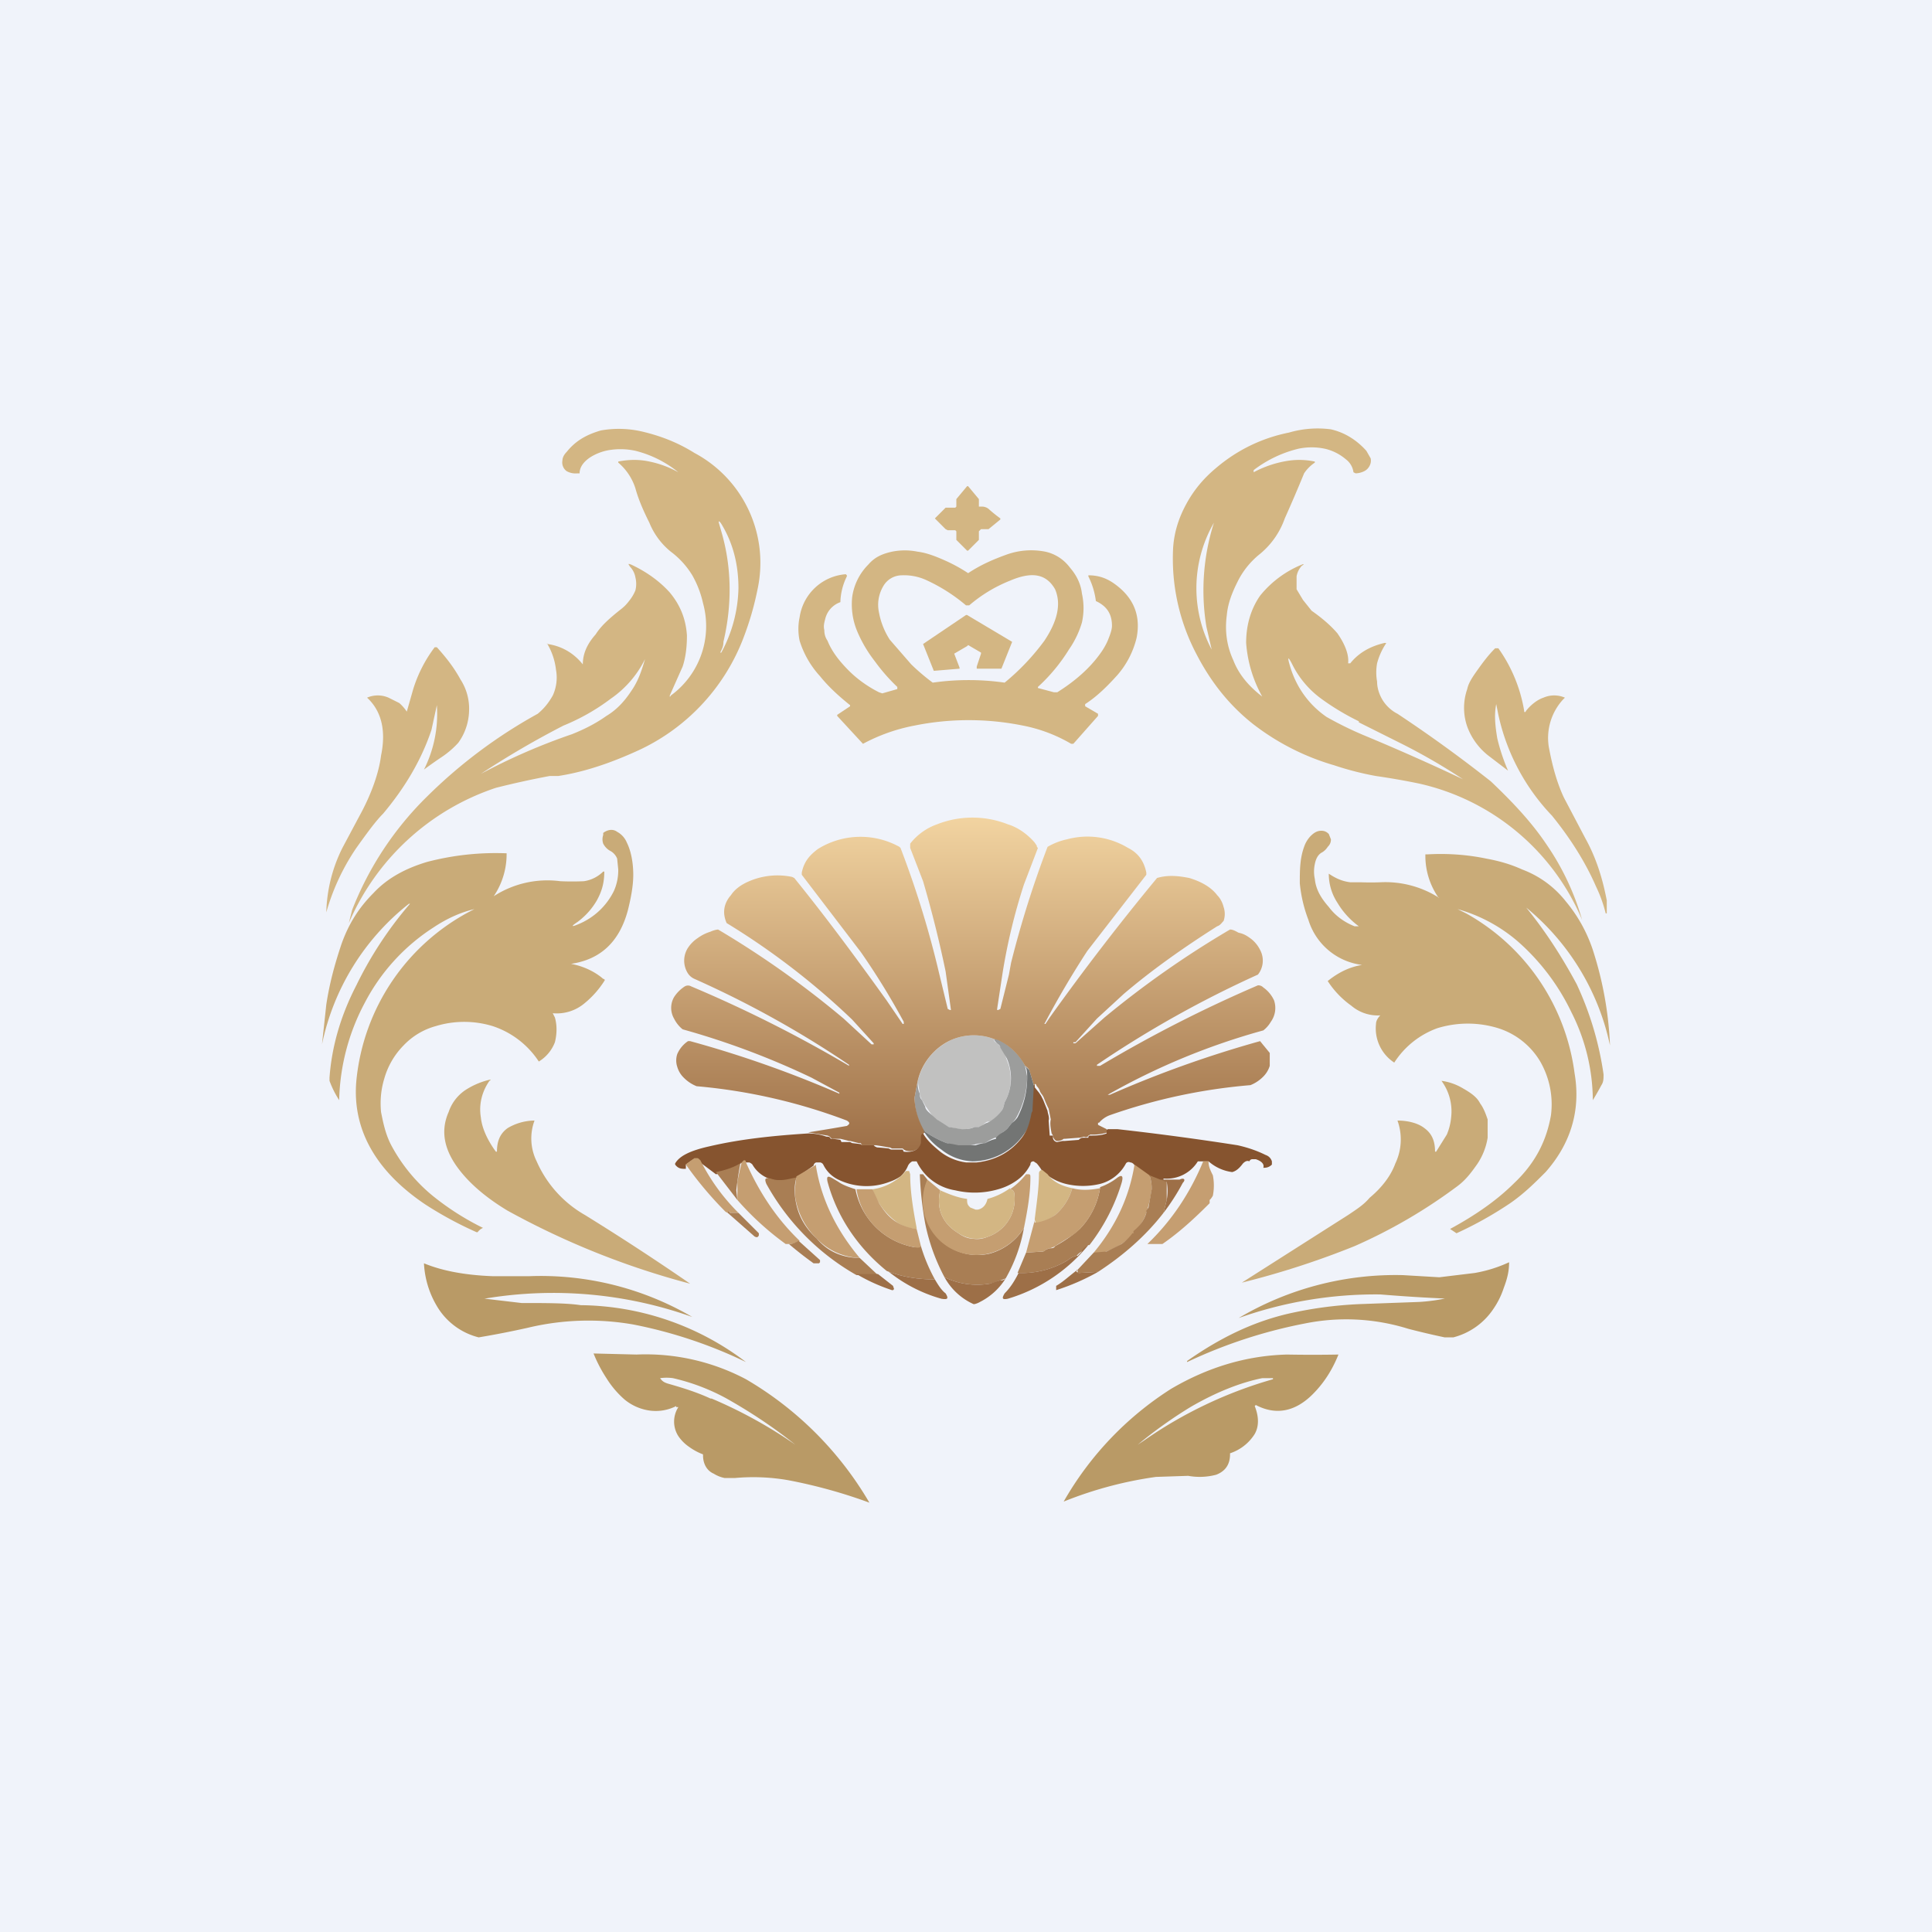 <!-- by TradingView --><svg width="18" height="18" viewBox="0 0 18 18" xmlns="http://www.w3.org/2000/svg"><path fill="#F0F3FA" d="M0 0h18v18H0z"/><path d="M6.32 4.4a1.03 1.03 0 0 0-.4-.2.65.65 0 0 0-.22-.01.48.48 0 0 0-.2.07c-.06.04-.1.09-.1.15h-.02a.17.17 0 0 1-.1-.02.1.1 0 0 1-.04-.1c0-.02.01-.05.04-.08.08-.1.18-.16.32-.2a.96.96 0 0 1 .38.01c.17.04.33.1.49.2a1.16 1.16 0 0 1 .59 1.26c-.03.15-.07.3-.14.48a1.9 1.9 0 0 1-.97 1.03c-.24.11-.49.2-.75.24h-.08a8.21 8.21 0 0 0-.5.11A2.27 2.27 0 0 0 3.25 8.6l.03-.12a3.02 3.02 0 0 1 .7-1.06 4.65 4.65 0 0 1 1.03-.77c.06-.05.1-.1.14-.17a.4.4 0 0 0 .03-.24A.61.61 0 0 0 5.1 6c-.01 0 0-.01 0 0 .14.02.25.09.33.19 0-.1.04-.19.12-.28.05-.08.13-.15.23-.23a.38.38 0 0 0 .08-.08.38.38 0 0 0 .06-.1.25.25 0 0 0 0-.12.19.19 0 0 0-.05-.1c-.02-.03-.02-.03.01-.02.15.07.27.16.36.26.1.12.15.25.16.4 0 .1-.01.2-.04.29l-.12.27c0 .01 0 .02.01 0a.8.8 0 0 0 .3-.86.94.94 0 0 0-.1-.26.78.78 0 0 0-.2-.22.67.67 0 0 1-.2-.27c-.05-.1-.1-.21-.13-.32a.52.52 0 0 0-.16-.24V4.3c.1-.02.2-.02.29 0a.94.94 0 0 1 .27.1Zm.42 1.58c0 .04-.01.06-.03.1h.01a1.31 1.31 0 0 0 .16-.6c0-.22-.05-.42-.16-.6-.02-.03-.03-.03-.02 0l.02.07c.1.34.1.69.02 1.03Zm-1.49.78a8.21 8.21 0 0 0-.77.45 5.73 5.73 0 0 1 .85-.37c.15-.06.25-.12.32-.17.1-.06.17-.14.23-.23.07-.1.1-.2.13-.3 0-.02 0-.02 0 0a.97.97 0 0 1-.32.37 1.95 1.95 0 0 1-.44.25ZM11.68 4.4a1 1 0 0 1 .28-.1c.1-.02.19-.02.29 0v.01a.36.36 0 0 0-.1.1 14.06 14.06 0 0 1-.18.42.75.75 0 0 1-.23.33.76.76 0 0 0-.21.26c-.05.1-.09.2-.1.31-.02.15 0 .29.06.42.05.13.14.24.27.34 0 0 .01 0 0 0a1.2 1.2 0 0 1-.15-.5c0-.16.04-.31.13-.44a.97.97 0 0 1 .39-.29c.02-.01.02 0 0 .01a.19.19 0 0 0-.05.1v.12l.06.1.08.1c.1.07.18.14.24.21.07.1.11.2.1.28h.02c.08-.1.19-.16.32-.19.01 0 .02 0 .01.01a.62.62 0 0 0-.08.18.48.48 0 0 0 0 .17c0 .06.02.12.05.17.03.05.08.1.14.13a12.92 12.92 0 0 1 .87.63c.2.19.38.38.52.59a2.4 2.4 0 0 1 .33.7 2.16 2.16 0 0 0-1.52-1.27 6.65 6.65 0 0 0-.4-.07 2.8 2.8 0 0 1-.39-.1 2.26 2.26 0 0 1-.75-.38c-.23-.18-.4-.4-.53-.65a1.91 1.91 0 0 1-.22-1c.01-.14.05-.27.12-.4.07-.13.16-.24.28-.34.2-.17.43-.28.68-.33A.95.95 0 0 1 12.4 4c.13.03.24.1.33.2l.04.07a.1.1 0 0 1-.01.07.11.11 0 0 1-.05.05.19.19 0 0 1-.08.02l-.02-.01a.18.18 0 0 0-.07-.12.46.46 0 0 0-.2-.1.6.6 0 0 0-.24 0 1.12 1.12 0 0 0-.42.2ZM11.3 6.1l-.06-.26a2.08 2.08 0 0 1 .07-.97 1.22 1.22 0 0 0 0 1.22Zm1.36.62a2.28 2.28 0 0 1-.35-.21.88.88 0 0 1-.26-.3c-.05-.1-.06-.1-.03 0 .06.2.18.36.34.47a3.34 3.34 0 0 0 .37.18 20.86 20.86 0 0 1 .9.4 5.52 5.52 0 0 0-.57-.33l-.4-.2ZM9.12 4.95v.08l-.1.1h-.01l-.1-.1v-.08l-.01-.01h-.07l-.02-.01-.1-.1.1-.1H8.9l.01-.01V4.65l.1-.12h.01l.1.12V4.72h.02a.1.1 0 0 1 .08.03 1.4 1.4 0 0 0 .1.08v.01l-.11.09h-.07l-.02.02Z" fill="#D3B683"/><path d="M8.36 6.4a1.72 1.72 0 0 1-.21-.24 1.22 1.22 0 0 1-.16-.27.65.65 0 0 1-.05-.33.53.53 0 0 1 .15-.3c.06-.07.13-.1.22-.12a.6.6 0 0 1 .24 0c.08.01.16.04.25.08a1.5 1.5 0 0 1 .22.12c.12-.08.24-.13.35-.17a.68.68 0 0 1 .37-.03c.09.02.17.07.23.15.06.07.1.15.11.24.02.09.02.18 0 .27a.87.87 0 0 1-.12.25c-.08.13-.18.25-.29.35v.01l.15.04h.03c.16-.1.3-.22.4-.36a.64.64 0 0 0 .07-.12c.02-.05.04-.1.04-.14 0-.1-.04-.18-.15-.23V5.6a.7.7 0 0 0-.07-.23v-.01c.1 0 .17.03.23.07.19.13.26.3.22.51a.82.82 0 0 1-.18.35c-.09.1-.19.2-.3.27v.02l.12.07v.02l-.23.26h-.02a1.42 1.42 0 0 0-.45-.17 2.55 2.55 0 0 0-1.01 0 1.67 1.67 0 0 0-.48.17l-.24-.26v-.01l.12-.08v-.01c-.1-.08-.2-.17-.28-.27a.87.87 0 0 1-.19-.33.53.53 0 0 1 0-.22.47.47 0 0 1 .43-.4l.01.01v.01a.57.57 0 0 0-.06.23v.01a.22.22 0 0 0-.14.15c-.01.04-.02.07-.01.11 0 .04.01.07.03.1.04.1.11.19.2.28.08.08.18.15.28.2l.03.01.14-.04V6.4ZM9 5.64a1.6 1.6 0 0 0-.38-.24.5.5 0 0 0-.22-.04.2.2 0 0 0-.17.1.34.34 0 0 0-.04.25.7.7 0 0 0 .1.25l.2.23a1.97 1.97 0 0 0 .2.17 2.37 2.37 0 0 1 .67 0 2.15 2.15 0 0 0 .37-.39c.12-.18.16-.34.1-.48-.08-.14-.21-.17-.42-.08a1.35 1.35 0 0 0-.38.23H9Z" fill="#D3B683"/><path d="m9.01 6.02-.12.07.05.13v.01l-.24.02L8.6 6 9 5.73h.01l.42.25-.1.25H9.1v-.02l.04-.12v-.01l-.12-.07ZM4.07 6.57l-.05.23c-.09.27-.24.53-.45.78-.07.07-.15.18-.25.32a2.07 2.07 0 0 0-.28.6 1.42 1.42 0 0 1 .15-.6l.16-.3c.11-.2.18-.4.2-.56.05-.24 0-.42-.13-.54a.25.25 0 0 1 .2 0l.1.05a.4.4 0 0 1 .07.08l.06-.21a1.27 1.27 0 0 1 .2-.39h.02c.09.1.16.19.22.3a.5.5 0 0 1 .08.3.53.53 0 0 1-.1.29.83.83 0 0 1-.15.13 4.04 4.04 0 0 0-.17.12 1.15 1.15 0 0 0 .12-.6ZM13.94 6.56c-.02.1-.01.2.01.32a1.8 1.8 0 0 0 .1.3l-.17-.13a.61.61 0 0 1-.21-.28.53.53 0 0 1 0-.35c.01-.05.04-.1.09-.17.05-.07.1-.14.17-.21h.03a1.4 1.4 0 0 1 .24.58c0 .02.01.02.02 0 .04-.05.1-.1.16-.12a.25.25 0 0 1 .2 0l-.02.02a.53.53 0 0 0-.13.44c.03.16.07.32.14.47l.2.38c.1.18.16.37.2.58v.12h-.01a1.29 1.29 0 0 0-.09-.25c-.1-.23-.24-.45-.41-.66a1.96 1.96 0 0 1-.5-.94l-.02-.1Z" fill="#D3B683"/><path d="M3.81 8.42A2.25 2.25 0 0 0 3 9.73l.04-.37c.03-.2.08-.38.14-.56.07-.2.17-.35.3-.48.13-.14.3-.23.5-.29a2.53 2.53 0 0 1 .74-.08.7.7 0 0 1-.12.4.92.92 0 0 1 .62-.14 2.36 2.36 0 0 0 .22 0 .32.32 0 0 0 .18-.09h.01c0 .1-.02.18-.07.27a.66.66 0 0 1-.18.2c-.06.04-.06.05.01.02a.64.64 0 0 0 .33-.31.47.47 0 0 0 .04-.2L5.75 8a.14.14 0 0 0-.06-.07.16.16 0 0 1-.07-.07.12.12 0 0 1 0-.08v-.02c.04-.03.09-.04.13-.01a.2.2 0 0 1 .09.1c.04.08.06.19.06.3 0 .1-.02.21-.05.33-.08.3-.26.46-.53.5-.01 0-.01 0 0 0 .11.02.22.07.3.14.01 0 .02.01.01.02a.87.87 0 0 1-.2.22.4.4 0 0 1-.28.08c-.01 0-.01 0 0 0l.02.04c.02.07.02.15 0 .23a.36.36 0 0 1-.15.18.82.82 0 0 0-.43-.33.91.91 0 0 0-.53 0 .65.65 0 0 0-.3.18.72.72 0 0 0-.18.31c-.03.1-.04.2-.03.31.02.1.04.2.09.3a1.56 1.56 0 0 0 .39.48 2.5 2.5 0 0 0 .47.3.12.12 0 0 0-.05.04h-.01a3.45 3.45 0 0 1-.48-.26c-.46-.31-.68-.7-.64-1.15a2 2 0 0 1 1.1-1.6c-.13.03-.26.09-.38.17a1.85 1.85 0 0 0-.64.7 2.02 2.02 0 0 0-.24.91.9.9 0 0 1-.09-.18v-.03c.02-.28.1-.57.25-.86a3.52 3.52 0 0 1 .5-.76ZM14.19 8.42c.2.24.36.49.5.75.13.28.21.56.25.84 0 .04 0 .07-.02.1a2.68 2.68 0 0 1-.08.14 1.83 1.83 0 0 0-.2-.82 2.06 2.06 0 0 0-.5-.66 1.47 1.47 0 0 0-.56-.3l.04.02.04.02A2 2 0 0 1 14.67 10c.06.35-.04.66-.27.92-.1.1-.2.2-.33.29a3.5 3.5 0 0 1-.5.28l-.06-.04c.24-.13.44-.27.6-.43.2-.19.3-.4.34-.63a.8.8 0 0 0-.1-.5.7.7 0 0 0-.39-.31.96.96 0 0 0-.57 0 .8.8 0 0 0-.4.32.38.38 0 0 1-.17-.36c0-.03.02-.06.04-.08 0 0 0-.01 0 0a.38.38 0 0 1-.27-.09.84.84 0 0 1-.22-.23c.1-.08.2-.13.32-.15a.6.6 0 0 1-.5-.42 1.3 1.3 0 0 1-.08-.34c0-.12 0-.23.04-.34a.27.27 0 0 1 .06-.1c.03-.03.06-.05.1-.05.03 0 .05.01.07.03l.02.05c0 .03-.01.05-.03.07a.16.16 0 0 1-.05.05c-.04.02-.06.06-.07.11a.33.33 0 0 0 0 .14c.01.1.06.18.13.26.06.08.14.14.24.18h.04c.01 0 .01 0 0 0a.74.74 0 0 1-.2-.22.49.49 0 0 1-.08-.27c0-.01 0-.01 0 0 .06.04.12.07.2.08h.1a2.57 2.57 0 0 0 .18 0 .93.93 0 0 1 .54.14c.01.01.01 0 0 0a.68.68 0 0 1-.12-.4h.02c.17-.01.36 0 .55.04.11.02.22.05.33.1.16.06.3.16.41.3.1.12.19.27.25.45a3.33 3.33 0 0 1 .16.89 2.27 2.27 0 0 0-.8-1.3Z" fill="#C9AB78"/><path d="M9.26 9.68c0 .02.01.03.03.04l.03.03.03.04a49.88 49.88 0 0 0 .05.14c.03.12.02.23-.04.34l-.01.04a.1.1 0 0 1-.02.04.41.41 0 0 1-.1.1H9.2a.1.1 0 0 0-.04.03.07.07 0 0 1-.04.02h-.04a.26.26 0 0 1-.12.02.69.69 0 0 1-.12-.02.98.98 0 0 1-.15-.1 10.05 10.05 0 0 1-.07-.1.33.33 0 0 0-.03-.05.19.19 0 0 1-.02-.06l-.02-.12c.05-.18.15-.3.31-.38a.53.53 0 0 1 .4-.01Z" fill="#C1C1C0"/><path d="M9.26 9.68h.04c.1.06.2.14.25.25l.02.1a.8.8 0 0 1-.1.38.19.19 0 0 1-.04.05.51.51 0 0 0-.04.05.23.23 0 0 1-.05.04.23.23 0 0 0-.05.05h-.02a.33.33 0 0 0-.09.05h-.01a.4.4 0 0 0-.08.01c-.03.01-.09.02-.16.01a.2.2 0 0 1-.05 0 .3.3 0 0 0-.06-.02.92.92 0 0 1-.22-.12.66.66 0 0 1-.08-.3l.03-.16c0 .04 0 .08.02.12 0 .02 0 .04.02.06l.03.06c0 .02.02.04.03.05a10.05 10.05 0 0 0 .08.07l.11.07.12.02c.04 0 .08 0 .12-.02h.04l.04-.02a.1.1 0 0 1 .04-.02l.02-.01a.41.41 0 0 0 .11-.1.1.1 0 0 0 .02-.04l.01-.04a.46.46 0 0 0 .02-.41 65.68 65.68 0 0 1-.06-.1c0-.02-.02-.03-.03-.04a.09.09 0 0 1-.03-.04Z" fill="#9C9D9C"/><path d="m9.67 7.9-.13.34a5.45 5.45 0 0 0-.2.83l-.05.33v.01h.01l.02-.01.08-.32a20.27 20.27 0 0 1 .02-.11 9.46 9.46 0 0 1 .34-1.08.6.6 0 0 1 .18-.07.73.73 0 0 1 .57.08c.1.05.15.13.17.23v.02l-.55.71a8.77 8.77 0 0 0-.4.68h.01l.04-.06a23.2 23.2 0 0 1 1-1.3c.1-.03.2-.02.3 0 .1.03.2.08.26.16.03.03.05.07.06.11a.2.2 0 0 1 0 .13c-.02.02-.03.04-.06.05-.3.19-.6.4-.87.63l-.25.23-.2.22H10v.01h.02l.27-.24a8.95 8.95 0 0 1 1.17-.82c.03 0 .06.02.08.03.05.01.08.03.12.06a.3.3 0 0 1 .08.1.21.21 0 0 1-.02.23 10 10 0 0 0-1.5.84v.01h.03a12.44 12.44 0 0 1 1.47-.75c.01 0 .03 0 .05.02a.3.3 0 0 1 .1.12.22.22 0 0 1-.03.2.28.28 0 0 1-.07.08 6.34 6.34 0 0 0-1.45.6h.02a10.41 10.41 0 0 1 1.4-.5l.09.11v.12a.24.24 0 0 1-.06.1.35.35 0 0 1-.12.08 5.26 5.26 0 0 0-1.31.28.24.24 0 0 0-.1.07h-.01v.02l.08.04.01.02v.01a.45.45 0 0 1-.16.02l-.02.01c0 .01-.02.02-.04.01l-.04.01h-.01l-.13.01h-.01a.09.09 0 0 1-.06.02c-.02 0-.03-.02-.04-.04v-.01l-.01-.02v.01H9.8c-.01-.05-.02-.1-.01-.14l-.02-.1a.99.99 0 0 1-.04-.09.16.16 0 0 0-.02-.04.17.17 0 0 1-.02-.03.12.12 0 0 0-.03-.05l-.01-.02h-.01v.04l-.05-.17a.12.12 0 0 0-.04-.04.55.55 0 0 0-.25-.24l-.04-.01a.53.53 0 0 0-.4.01.56.56 0 0 0-.31.38l-.03.16a.66.66 0 0 0 .1.32c-.02.01-.03.02-.03.04v.05c-.02.06-.07.1-.15.08l-.02-.01-.01-.01h-.1l-.02-.01h-.01a2.67 2.67 0 0 0-.12-.02H8.03l-.01-.02H8a3.53 3.53 0 0 0-.08-.02h-.01a2.9 2.9 0 0 0-.08-.02h-.08l-.01-.01a.06.06 0 0 0-.03-.02l-.18-.03a22.66 22.66 0 0 0 .36-.06c.03-.02.03-.03 0-.05a5.24 5.24 0 0 0-1.4-.32.35.35 0 0 1-.12-.08.23.23 0 0 1-.06-.1.19.19 0 0 1 0-.12.28.28 0 0 1 .1-.12h.02a10.33 10.33 0 0 1 1.39.49v-.01l-.26-.14a7.38 7.38 0 0 0-1.2-.45.3.3 0 0 1-.08-.1.2.2 0 0 1 0-.2.33.33 0 0 1 .1-.1.06.06 0 0 1 .06 0 12.22 12.22 0 0 1 1.47.74v-.01a9.37 9.37 0 0 0-1.44-.8.14.14 0 0 1-.06-.05.22.22 0 0 1 0-.24.32.32 0 0 1 .09-.09.41.41 0 0 1 .12-.06.22.22 0 0 1 .07-.02 8.75 8.75 0 0 1 1.17.83l.26.24h.02v-.01l-.2-.22a6.83 6.83 0 0 0-1.17-.9c-.04-.09-.03-.18.04-.26.04-.06.1-.1.17-.13a.67.67 0 0 1 .4-.04l.02.01c.3.37.58.75.86 1.14l.15.22h.01v-.02a6.78 6.78 0 0 0-.4-.65l-.55-.72v-.02c.02-.1.07-.16.15-.22a.75.75 0 0 1 .76-.02l.01.01a9 9 0 0 1 .36 1.17l.08.33.02.01h.01l-.05-.36a10.7 10.7 0 0 0-.21-.84l-.12-.31v-.04a.55.55 0 0 1 .25-.18.9.9 0 0 1 .66 0c.1.03.19.1.25.17l.02.03v.01Zm-2.85 1Zm0 0Z" fill="url(#aaf1kfhai)"/><path d="m9.55 9.93.04.04.05.17v.18l-.01.02v.02l-.04.12a.43.43 0 0 1-.06.1.59.59 0 0 1-.47.24.67.67 0 0 1-.08-.01.5.5 0 0 1-.21-.1.58.58 0 0 1-.17-.18.92.92 0 0 0 .22.12l.06.01.05.01h.16a.4.4 0 0 1 .08-.02h.01a.33.33 0 0 1 .1-.04v-.01a.23.23 0 0 1 .06-.05.23.23 0 0 0 .05-.04.51.51 0 0 1 .04-.05.19.19 0 0 0 .05-.05.8.8 0 0 0 .09-.37c0-.04 0-.08-.02-.11Z" fill="#737574"/><path d="M4.63 10.73c0-.1.03-.17.1-.22a.5.5 0 0 1 .24-.07h.01a.48.48 0 0 0 .02.38 1.07 1.07 0 0 0 .45.5 23.38 23.38 0 0 1 .98.64 7.46 7.46 0 0 1-1.7-.68c-.2-.12-.35-.25-.45-.38-.14-.18-.18-.36-.1-.54a.4.4 0 0 1 .15-.2.71.71 0 0 1 .23-.1c.01 0 .02 0 0 .01-.07.1-.1.22-.08.34.01.1.06.21.14.32h.01ZM13.37 10.73h.01l.1-.16a.54.54 0 0 0 .04-.16.48.48 0 0 0-.09-.34c.08.01.15.04.2.07.07.04.13.08.16.14.03.04.05.09.07.15v.17a.61.61 0 0 1-.1.25c-.05.07-.1.14-.18.2a4.88 4.88 0 0 1-.96.56 7.91 7.91 0 0 1-1.05.34l.99-.63c.09-.06.15-.1.2-.16.12-.1.2-.21.24-.32a.52.52 0 0 0 .02-.4c.11 0 .2.03.25.07.07.05.1.12.1.22Z" fill="#C9AB78"/><path d="M10.32 10.52h.09a26.14 26.14 0 0 1 1.12.15c.09.02.18.05.26.09.03.01.05.03.06.06v.03c-.03.03-.06.03-.08.03.01-.03-.01-.06-.07-.08h-.03a.03.03 0 0 0-.03.02c-.02-.01-.04 0-.06.02-.03.04-.06.07-.1.08a.41.41 0 0 1-.22-.1h-.1a.34.34 0 0 1-.32.16V11h-.03l-.1-.04-.14-.1c0-.01-.02-.03-.04-.03a.03.03 0 0 0-.04.01.38.38 0 0 1-.24.19.68.68 0 0 1-.32 0 .48.48 0 0 1-.17-.08l-.05-.04a.5.5 0 0 0-.05-.07l-.03-.02c-.02 0-.03.01-.03.03a.4.4 0 0 1-.13.15.55.55 0 0 1-.17.08.78.78 0 0 1-.4.01.48.48 0 0 1-.35-.25l-.01-.02H8.5a.09.09 0 0 0-.04.04.27.27 0 0 1-.07.1.41.41 0 0 1-.1.05.6.6 0 0 1-.48-.02.3.3 0 0 1-.14-.14.04.04 0 0 0-.03-.02h-.03c-.02 0-.03.02-.03.03l-.17.12-.05.02h-.1a.3.3 0 0 1-.25-.15.07.07 0 0 0-.03-.02h-.06l-.02.01a.46.46 0 0 1-.23.1l-.16-.12-.03-.02h-.02l-.07.05v.04c-.04 0-.07 0-.1-.04v-.01c.04-.07.14-.12.32-.16.3-.07.61-.1.92-.12.08 0 .14.02.17.03.02 0 .03 0 .04.02h.01a.98.98 0 0 1 .08.01l.01.02h.08l.02.01a3.49 3.49 0 0 1 .08.01l.01.01h.11l.01.01.02.01a2.67 2.67 0 0 1 .11.01l.02.01h.11l.01.02c.09.01.14-.02.16-.08v-.05c0-.02 0-.03.02-.04.04.07.1.12.16.17a.5.5 0 0 0 .24.1h.1c.18-.02.32-.1.42-.23a.43.43 0 0 0 .06-.11.75.75 0 0 0 .03-.12l.01-.02v-.02l.01-.18v-.04h.01v.02l.04.05.02.03.02.04.04.1c0 .02.02.06.01.09l.01.14h.01c0-.01 0-.01 0 0h.02v.02c0 .02.02.04.04.04l.05-.01h.02l.13-.01c.02-.02.03-.02.05-.02h.04c0-.01 0-.02.02-.02.04 0 .1 0 .15-.02v-.03Z" fill="#86542F"/><path d="M6.52 10.8c.1.2.22.36.36.5H6.8c0-.02-.01-.02-.02 0l-.02-.01a3.41 3.41 0 0 1-.37-.44l.01-.01.07-.05h.02c.01 0 .02 0 .03.02ZM6.95 10.83c.12.27.28.52.5.73a.2.2 0 0 1-.08.03h-.05a2.71 2.71 0 0 1-.45-.41 24.23 24.23 0 0 0 0-.17 2.95 2.95 0 0 1 .04-.18l.02-.02c.01 0 .02 0 .02.02ZM11.26 10.83c0 .04.02.08.04.12a.5.5 0 0 1 0 .19.2.2 0 0 1-.02.03l-.01.01v.03c-.14.14-.28.27-.44.38h-.14c.23-.22.4-.48.52-.77h.05Z" fill="#C59E71"/><path d="M6.9 10.83a2.95 2.95 0 0 0-.04.26l.01.09-.2-.26c.1-.02.18-.05.24-.09Z" fill="#A97E54"/><path d="M10.71 10.95c.02.06.02.1.02.13a1.15 1.15 0 0 1-.05.22.38.38 0 0 1-.11.17v.01l-.02.02a.46.46 0 0 1-.1.09 1.2 1.2 0 0 1-.14.07.28.28 0 0 1-.12.01c.2-.24.33-.51.38-.82l.14.1ZM7.6 10.85c.05.33.2.62.41.87a.58.58 0 0 1-.4-.18.68.68 0 0 1-.2-.38c-.01-.06 0-.12.01-.2l.17-.1Z" fill="#C59E71"/><path d="m9.71 10.9.05.04c.05.07.13.11.23.13a.5.5 0 0 1-.16.25.43.43 0 0 1-.17.08h-.01l-.01-.04c.02-.16.04-.3.04-.43 0-.02.02-.03.03-.03ZM8.54 11.45a.36.36 0 0 1-.18-.06.66.66 0 0 1-.17-.18.57.57 0 0 1-.06-.13.5.5 0 0 0 .31-.17h.03l.01.03c0 .17.03.34.06.5Z" fill="#D3B683"/><path d="M8.64 11a.5.5 0 0 0 0 .37.5.5 0 0 0 .58.31.54.54 0 0 0 .32-.24c-.03.17-.09.33-.17.47l-.05.02h-.01a.39.39 0 0 1-.09.03.7.7 0 0 1-.42-.06 1.83 1.83 0 0 1-.18-.5 3.18 3.18 0 0 1-.05-.46h.03l.04.05Z" fill="#A97E54"/><path d="M9.54 11.44a.54.54 0 0 1-.33.24.5.5 0 0 1-.58-.31.5.5 0 0 1 .01-.38l.12.1c-.04.17.02.31.17.4.04.03.09.05.13.05.06.01.1 0 .15-.02a.37.37 0 0 0 .24-.4c0-.02-.02-.04-.04-.04.06-.04.11-.09.15-.14h.02c.02 0 .02.01.02.03 0 .16-.03.32-.06.47Z" fill="#C59E71"/><path d="M7.97 11.08a.68.68 0 0 0 .55.54l.06-.01c.03.1.07.2.13.31-.15 0-.3-.02-.45-.08-.27-.22-.46-.5-.55-.83-.01-.05 0-.06.05-.03l.05.03c.04.03.1.05.16.07ZM10.14 11.6a.14.14 0 0 0-.05.05l-.01.01a.12.12 0 0 0-.04.03l-.01.01a.18.18 0 0 0-.08.04.83.83 0 0 1-.47.12l.08-.19.16-.01.03-.02.03-.01c.02 0 .04 0 .05-.02a1.2 1.2 0 0 0 .23-.16.7.7 0 0 0 .19-.39.57.57 0 0 0 .15-.08c.05-.04.07-.03.05.04-.06.2-.16.4-.3.58ZM10.71 10.95l.1.04.05.01.01.01v.17l-.03.12c-.17.22-.38.4-.61.55l-.18.01h-.01v-.03l.15-.16.12-.01.14-.07a.46.46 0 0 0 .1-.1h.01v-.02c.06-.05.1-.1.12-.17v-.02l.02-.03.03-.17c0-.03 0-.07-.02-.13ZM7.42 10.97a.46.46 0 0 0-.01.2c.02.14.08.26.2.37.1.12.24.18.4.18l.17.16h-.2a2.2 2.2 0 0 1-.84-.85c-.02-.05-.01-.06.04-.05.05.02.11.02.19 0l.05-.01Z" fill="#A97E54"/><path d="m10.84 11.3.03-.12a.46.46 0 0 0 0-.17h-.01l-.05-.02h.18c.04-.02.06 0 .03.03a2 2 0 0 1-.18.28Z" fill="#9D6F47"/><path d="M10.25 11.06a.7.7 0 0 1-.22.42l-.04.03-.16.1a.18.18 0 0 1-.05.02l-.03.01a.14.14 0 0 1-.03.02l-.16.01.08-.3v.02h.02a.43.43 0 0 0 .17-.07.5.5 0 0 0 .16-.25c.07.02.16.02.26 0ZM7.97 11.08h.16l.06.13c.05.08.1.14.17.18.05.03.11.05.18.06l.04.16c0 .01-.02.02-.06.01a.68.68 0 0 1-.44-.28.63.63 0 0 1-.1-.26Z" fill="#C59E71"/><path d="M9.41 11.08c.02 0 .04.02.04.04a.37.37 0 0 1-.24.4.3.3 0 0 1-.28-.03c-.15-.09-.21-.23-.17-.4.09.04.17.07.25.08 0 .03 0 .05.02.07l.01.01.05.02h.02c.05-.01.08-.05.09-.1a.63.63 0 0 0 .21-.1Z" fill="#D3B683"/><path d="m6.88 11.3.19.19v.02c-.01.02-.02.02-.04.01l-.25-.22c0-.02.02-.02.02 0h.08ZM7.44 11.56l.2.18v.02l-.01.01h-.05a3.38 3.38 0 0 1-.23-.18h.02a.2.2 0 0 0 .07-.03Z" fill="#A97E54"/><path d="M10.14 11.6a1.53 1.53 0 0 1-.75.5c-.05.01-.06 0-.03-.05.05-.05.09-.11.13-.19a.83.83 0 0 0 .46-.12.18.18 0 0 1 .08-.04h.01l.04-.04v-.01a.14.14 0 0 1 .06-.05Z" fill="#9D6F47"/><path d="M13.5 12.1a16.15 16.15 0 0 1-.64-.04 3.81 3.81 0 0 0-1.32.22 2.87 2.87 0 0 1 1.53-.4l.34.02.33-.04a1.28 1.28 0 0 0 .32-.1c0 .09-.02.16-.05.24a.76.76 0 0 1-.1.2.64.64 0 0 1-.37.26h-.08a7.52 7.52 0 0 1-.34-.08 1.94 1.94 0 0 0-.96-.05 4.6 4.6 0 0 0-1.1.36v-.01c.3-.21.6-.36.94-.44.22-.05.44-.08.67-.09l.55-.02a1.67 1.67 0 0 0 .28-.04ZM4.52 12.1l.34.04c.23 0 .42 0 .55.02a2.58 2.58 0 0 1 1.54.53c-.33-.16-.69-.28-1.05-.35a2.42 2.42 0 0 0-.98.03 8.56 8.56 0 0 1-.46.09.63.63 0 0 1-.37-.26.86.86 0 0 1-.14-.43c.17.07.38.11.64.12h.34a2.8 2.8 0 0 1 1.52.38 3.86 3.86 0 0 0-1.94-.17Z" fill="#B99A66"/><path d="M10.03 11.83v.02l.02.01.18-.01a2.07 2.07 0 0 1-.39.17v-.04c.07-.04.13-.1.2-.15ZM8.26 11.84c.15.06.3.08.45.08.03.05.06.1.1.13.03.05.02.06-.04.05a1.38 1.38 0 0 1-.5-.26ZM7.98 11.87h.2l.14.11.01.03-.01.01h-.01c-.12-.04-.23-.09-.33-.15ZM8.8 11.9a.7.7 0 0 0 .42.06l.09-.03h.01c.01 0 .03 0 .05-.02a.6.6 0 0 1-.24.22.18.18 0 0 1-.05.02h-.01a.58.58 0 0 1-.27-.25Z" fill="#9D6F47"/><path d="M6.3 13.1a.42.42 0 0 1-.26.04.47.47 0 0 1-.22-.1.88.88 0 0 1-.17-.2 1.3 1.3 0 0 1-.12-.23l.4.01a2 2 0 0 1 1.02.23A3.2 3.2 0 0 1 8.1 14a4.78 4.78 0 0 0-.76-.21 1.9 1.9 0 0 0-.49-.02h-.1a.3.3 0 0 1-.1-.04c-.07-.03-.1-.1-.1-.17v-.01a.55.55 0 0 1-.13-.07.38.38 0 0 1-.1-.1.25.25 0 0 1 0-.27H6.3Zm.33-.07a4.32 4.32 0 0 1 .78.43c-.2-.16-.41-.3-.64-.43a1.94 1.94 0 0 0-.5-.19.44.44 0 0 0-.12 0c.02.03.04.04.07.05.14.04.27.08.4.14ZM11.69 13.1c.04.1.04.19 0 .26a.43.43 0 0 1-.23.18v.01c0 .1-.05.16-.13.19a.6.6 0 0 1-.26.01l-.3.01a3.64 3.64 0 0 0-.86.23 3.01 3.01 0 0 1 1-1.05c.34-.2.7-.31 1.08-.32a13.06 13.06 0 0 0 .48 0c-.06.15-.14.27-.24.37-.16.16-.34.2-.53.1l-.01.01Zm-1.03.32a4.02 4.02 0 0 1 1.2-.57v-.01h-.1c-.2.04-.43.13-.67.27a4.2 4.2 0 0 0-.49.35l.06-.04Z" fill="#B99A66"/><defs><linearGradient id="aaf1kfhai" x1="9.08" y1="7.61" x2="9.08" y2="10.72" gradientUnits="userSpaceOnUse"><stop stop-color="#F2D4A1"/><stop offset="1" stop-color="#9D6F47"/></linearGradient></defs></svg>